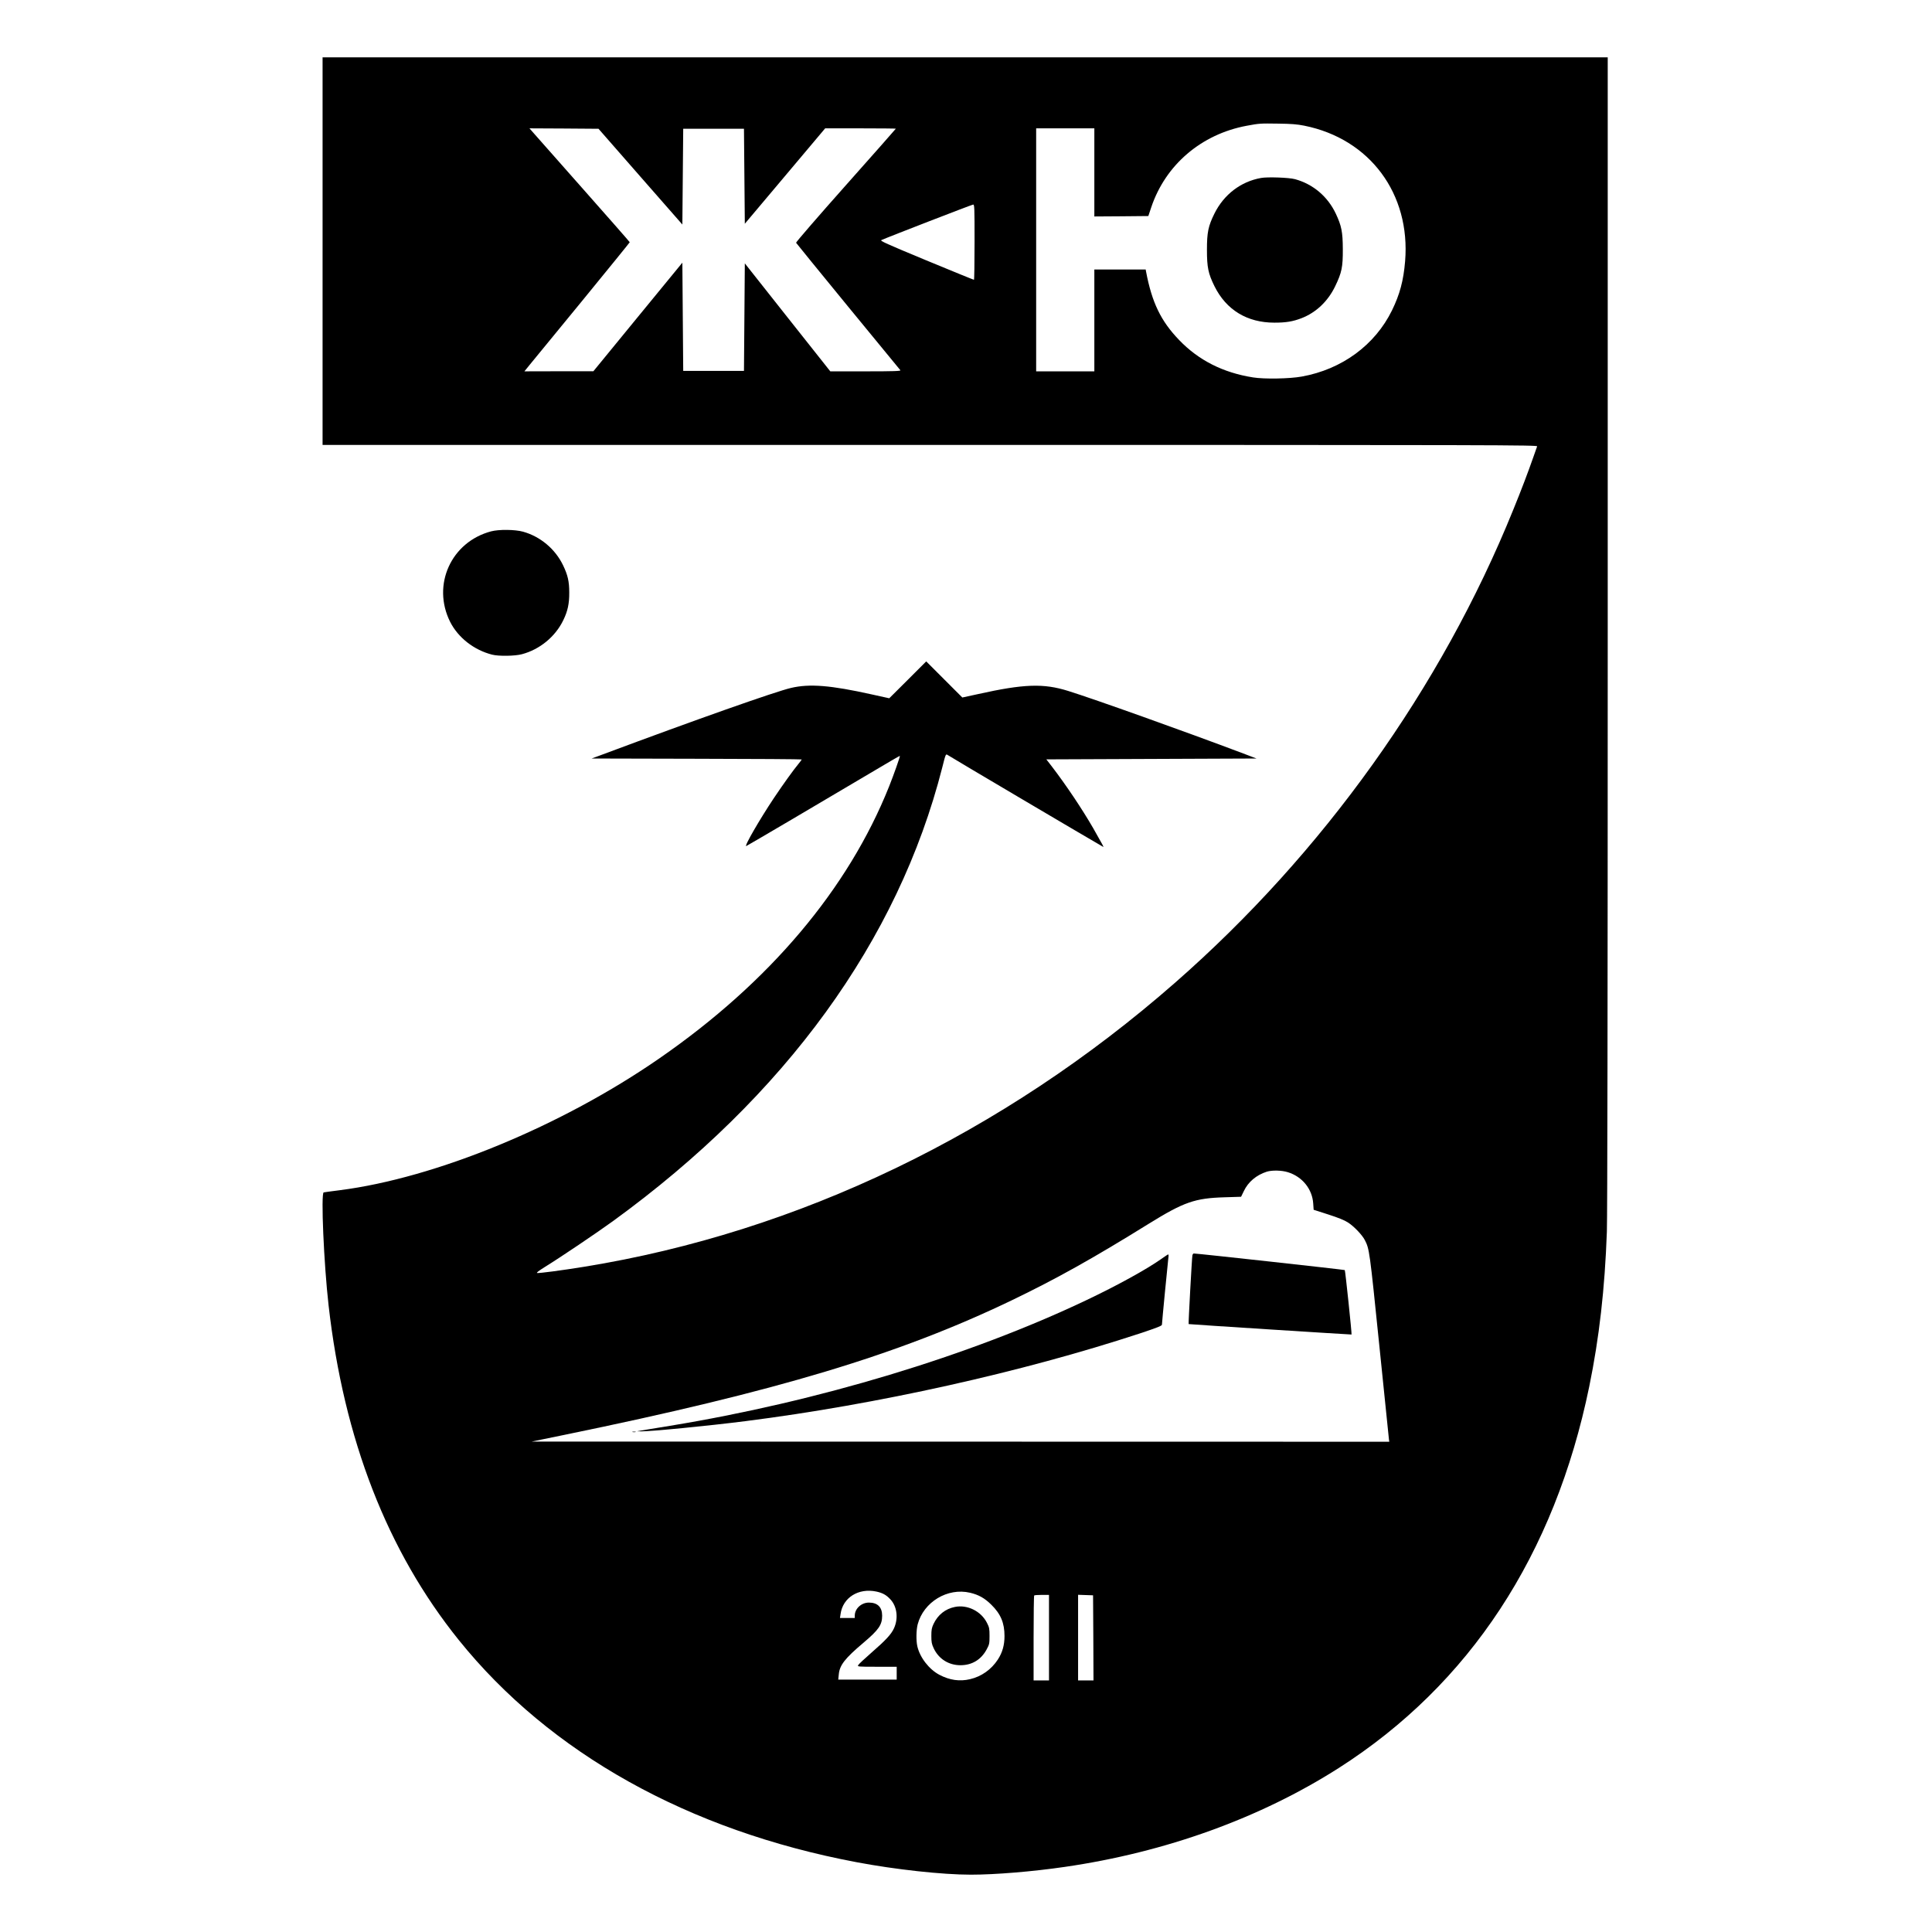 <?xml version="1.0" standalone="no"?>
<!DOCTYPE svg PUBLIC "-//W3C//DTD SVG 20010904//EN"
 "http://www.w3.org/TR/2001/REC-SVG-20010904/DTD/svg10.dtd">
<svg version="1.0" xmlns="http://www.w3.org/2000/svg"
 width="2258pt" height="2258pt" viewBox="0 0 2258 2258"
 preserveAspectRatio="xMidYMid meet">
<g transform="translate(0,2258) scale(0.1,-0.1)"
fill="#000000" stroke="none">
<path d="M3770 19645 l0 -2265 7101 0 c6759 0 7101 -1 7094 -17 -4 -10 -25
-70 -47 -133 -57 -163 -136 -373 -233 -610 -843 -2082 -2223 -4011 -3950
-5524 -2015 -1766 -4407 -2916 -6907 -3321 -265 -43 -524 -77 -550 -73 -13 2
17 25 94 73 174 107 604 397 793 534 2014 1463 3332 3279 3847 5299 40 159 41
162 62 149 53 -35 1677 -994 1820 -1075 9 -5 -6 23 -117 218 -126 219 -318
506 -486 725 l-62 80 1228 5 1228 5 -155 59 c-700 264 -1742 636 -2047 731
-288 90 -517 82 -1052 -37 l-184 -40 -211 211 -211 211 -216 -216 -216 -215
-204 45 c-481 107 -726 127 -944 76 -181 -42 -1116 -372 -2200 -777 l-130 -48
1228 -3 c675 -1 1227 -5 1227 -8 0 -3 -17 -27 -39 -53 -56 -67 -184 -245 -288
-401 -166 -249 -351 -569 -321 -558 17 7 904 529 1438 846 195 116 356 210
357 208 5 -5 -72 -223 -126 -358 -479 -1199 -1398 -2287 -2681 -3175 -1147
-795 -2619 -1401 -3743 -1544 -95 -12 -178 -23 -184 -25 -34 -9 2 -836 57
-1319 178 -1568 687 -2876 1523 -3914 1063 -1320 2683 -2225 4647 -2595 454
-86 1004 -146 1336 -146 284 0 722 36 1099 91 1178 171 2285 571 3202 1156
1530 978 2523 2490 2927 4458 117 570 182 1142 206 1810 6 179 10 2702 10
7003 l0 6722 -7510 0 -7510 0 0 -2265z m11474 1466 c766 -154 1243 -796 1178
-1585 -19 -227 -62 -386 -153 -573 -199 -406 -586 -690 -1055 -774 -142 -26
-439 -31 -569 -10 -350 55 -636 200 -863 436 -215 223 -319 439 -388 803 l-4
22 -300 0 -300 0 0 -595 0 -595 -340 0 -340 0 0 1420 0 1420 340 0 340 0 0
-515 0 -515 315 2 316 3 34 102 c167 497 585 854 1115 953 151 28 156 28 370
25 152 -2 219 -7 304 -24z m-7759 -596 l490 -559 5 559 5 560 355 0 355 0 5
-555 5 -555 470 558 469 557 413 0 c227 0 413 -2 413 -4 0 -2 -263 -300 -585
-662 -322 -362 -583 -664 -581 -671 3 -6 276 -341 607 -745 331 -403 606 -739
612 -745 7 -10 -75 -13 -405 -13 l-414 0 -500 631 -499 631 -5 -629 -5 -628
-355 0 -355 0 -5 632 -5 633 -520 -634 -520 -635 -403 0 -403 -1 59 73 c33 39
310 378 616 751 306 374 556 682 556 685 0 3 -241 278 -536 611 -295 333 -558
631 -586 663 l-50 57 403 -2 404 -3 490 -560z m3905 -765 c0 -242 -3 -440 -7
-440 -5 0 -255 102 -557 227 -470 195 -545 229 -525 237 77 35 1057 414 1072
415 16 1 17 -26 17 -439z m3662 -10870 c168 -52 285 -196 296 -366 l5 -73 171
-55 c118 -38 190 -67 231 -94 70 -45 166 -146 196 -205 54 -105 56 -120 169
-1227 60 -591 111 -1087 113 -1102 l4 -28 -5011 1 -5011 1 380 78 c2490 511
3906 937 5230 1573 516 248 951 491 1600 894 412 255 540 300 890 310 l190 6
32 66 c51 108 147 188 268 227 62 19 174 17 247 -6z m-4810 -4901 c74 -16 117
-40 165 -92 78 -84 94 -223 41 -338 -33 -71 -93 -136 -265 -286 -79 -69 -148
-133 -153 -144 -10 -18 -4 -19 220 -19 l230 0 0 -75 0 -75 -341 0 -342 0 6 58
c9 110 71 189 289 373 178 151 218 208 218 316 0 100 -54 153 -155 153 -88 0
-165 -71 -165 -153 l0 -27 -86 0 -87 0 7 46 c26 192 209 307 418 263z m1096
-14 c101 -24 170 -63 248 -140 110 -108 154 -213 154 -366 0 -106 -24 -192
-78 -275 -76 -116 -191 -198 -324 -229 -122 -29 -239 -12 -359 51 -121 64
-228 202 -258 334 -15 66 -13 187 4 255 69 262 349 432 613 370z m922 -525 l0
-500 -90 0 -90 0 0 493 c0 272 3 497 7 500 3 4 44 7 90 7 l83 0 0 -500z m518
-2 l2 -498 -90 0 -90 0 0 500 0 501 88 -3 87 -3 3 -497z"/>
<path d="M14738 20500 c-237 -42 -434 -194 -544 -415 -73 -148 -88 -220 -88
-425 0 -205 15 -277 88 -425 138 -278 382 -426 700 -426 136 0 215 13 317 52
170 66 309 197 394 374 77 160 90 223 89 435 -1 200 -15 270 -82 413 -95 201
-267 346 -477 403 -69 19 -323 28 -397 14z"/>
<path d="M13936 7908 c-6 -28 -48 -800 -44 -803 3 -3 1902 -124 1904 -122 5 6
-73 747 -79 753 -5 5 -1704 192 -1764 194 -7 0 -15 -10 -17 -22z"/>
<path d="M13575 7868 c-170 -121 -517 -312 -875 -482 -1372 -653 -3142 -1187
-4870 -1470 -151 -25 -300 -49 -330 -54 l-55 -10 45 -1 c104 -2 788 64 1225
120 1537 195 3230 572 4608 1025 204 68 257 89 257 102 0 23 68 723 75 780 4
23 3 42 -2 41 -4 0 -39 -23 -78 -51z"/>
<path d="M7393 5843 c9 -2 25 -2 35 0 9 3 1 5 -18 5 -19 0 -27 -2 -17 -5z"/>
<path d="M11160 3799 c-111 -22 -199 -92 -249 -198 -22 -47 -26 -70 -26 -141
0 -72 4 -94 28 -145 58 -123 174 -197 312 -197 135 0 241 64 306 184 32 59 34
69 34 158 0 85 -3 101 -30 153 -68 136 -229 216 -375 186z"/>
<path d="M5740 16370 c-468 -124 -695 -626 -479 -1058 93 -184 278 -329 490
-383 77 -20 267 -17 349 5 210 56 392 206 485 401 50 103 69 191 68 320 0 130
-17 204 -73 320 -92 190 -266 335 -467 391 -94 26 -282 28 -373 4z"/>
</g>
</svg>
